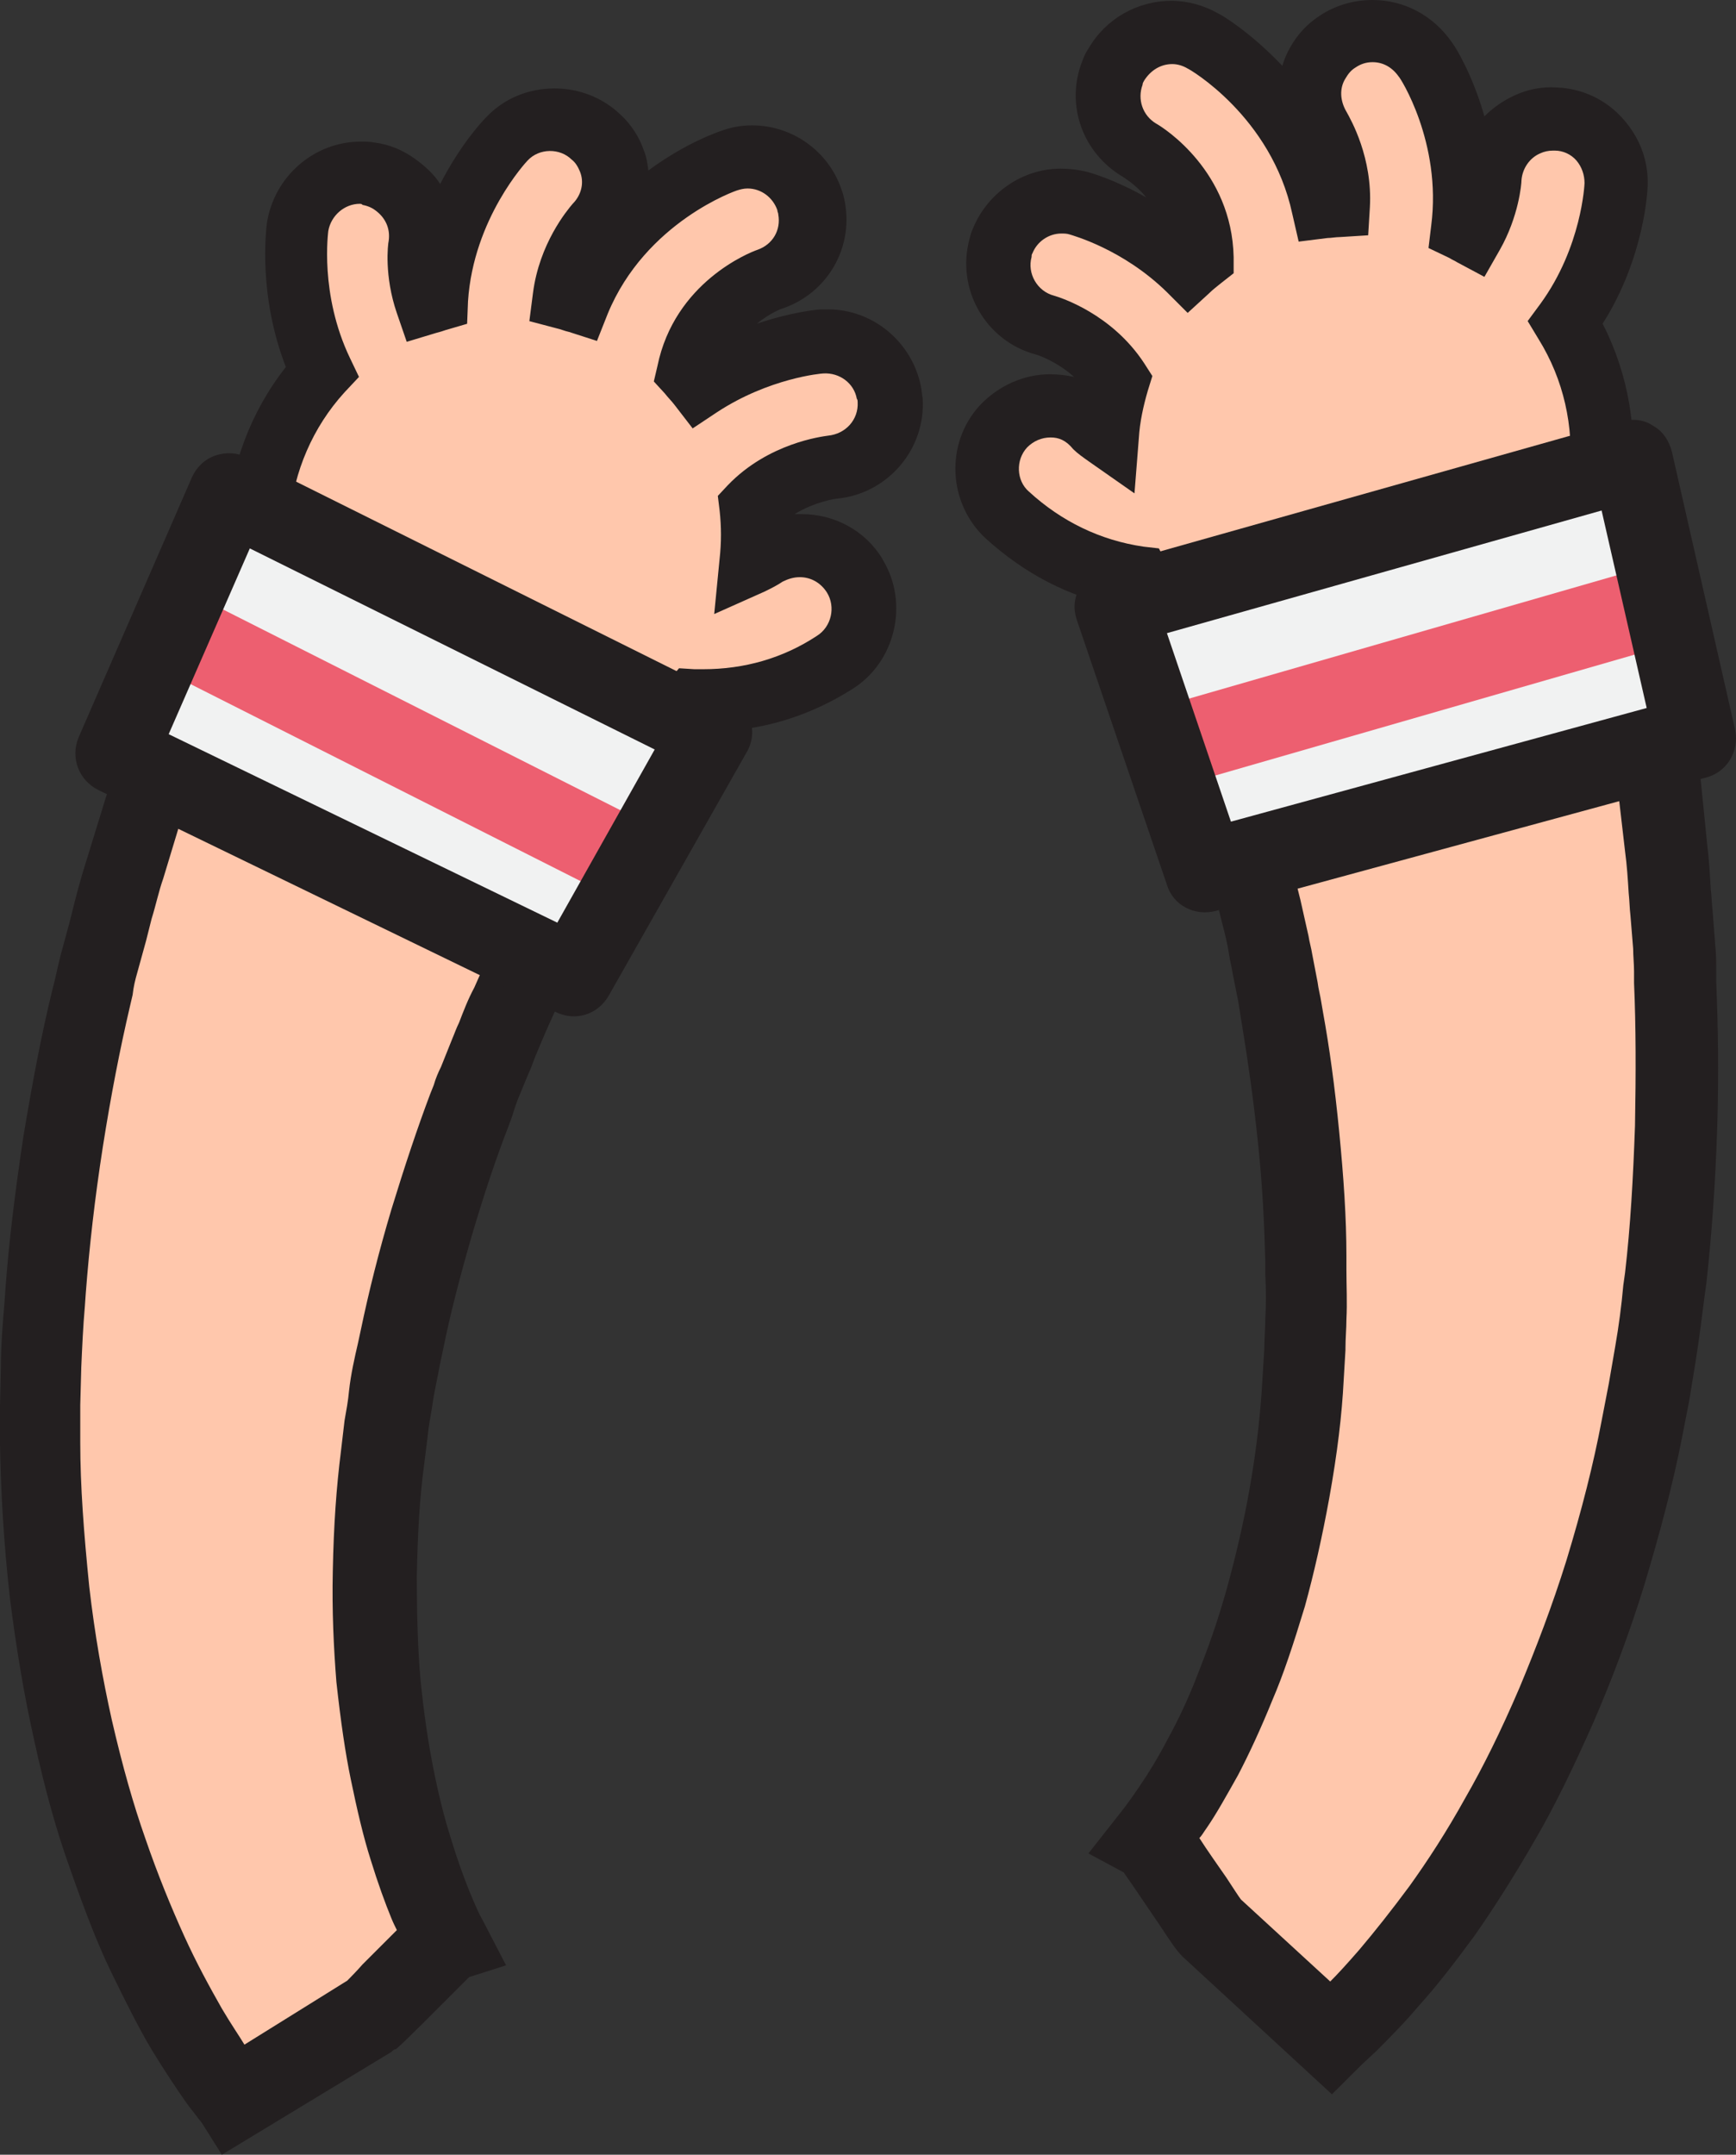 <?xml version="1.0" encoding="utf-8"?>
<!-- Generator: Adobe Illustrator 16.0.0, SVG Export Plug-In . SVG Version: 6.00 Build 0)  -->
<!DOCTYPE svg PUBLIC "-//W3C//DTD SVG 1.1//EN" "http://www.w3.org/Graphics/SVG/1.1/DTD/svg11.dtd">
<svg version="1.1" id="Warstwa_1" xmlns="http://www.w3.org/2000/svg" xmlns:xlink="http://www.w3.org/1999/xlink" x="0px" y="0px"
	 width="25.524px" height="31.676px" viewBox="0 0 25.524 31.676" enable-background="new 0 0 25.524 31.676" xml:space="preserve">
<rect x="0" y="0" width="25.524" height="31.676" fill="#333333" stroke="none"/>
<g>
	<g>
		<path fill="#FFC7AC" d="M4.375,3.328C4.362,3.395,4.229,4.402,4.733,5.463C3.673,6.63,3.46,8.406,4.322,9.812
			c1.048,1.724,3.289,2.268,5.012,1.22c0.332-0.198,0.623-0.45,0.862-0.729c0.61,0.026,1.339-0.093,2.068-0.558
			c0.438-0.265,0.57-0.835,0.305-1.272V8.459c-0.279-0.438-0.849-0.57-1.273-0.292c-0.066,0.04-0.146,0.08-0.212,0.12
			c0.027-0.266,0.027-0.544-0.013-0.81c0.491-0.503,1.141-0.583,1.18-0.583C12.755,6.854,13.14,6.417,13.1,5.9
			c0-0.04-0.013-0.08-0.013-0.119c-0.093-0.451-0.504-0.782-0.981-0.743c-0.053,0-0.928,0.08-1.776,0.65
			c-0.053-0.066-0.106-0.133-0.159-0.199c0.212-0.994,1.127-1.353,1.18-1.366c0.438-0.146,0.689-0.597,0.61-1.034
			c-0.013-0.039-0.027-0.093-0.04-0.132c-0.159-0.491-0.689-0.743-1.18-0.584c-0.066,0.026-1.551,0.544-2.188,2.082
			C8.486,4.429,8.406,4.415,8.34,4.389c0.08-0.61,0.451-1.034,0.478-1.061c0.252-0.266,0.318-0.637,0.199-0.955
			C8.963,2.241,8.897,2.121,8.791,2.016C8.419,1.657,7.836,1.671,7.478,2.042c-0.053,0.053-0.915,0.981-0.994,2.36
			C6.431,4.415,6.391,4.429,6.338,4.441C6.192,4.004,6.232,3.633,6.232,3.593c0.053-0.357-0.106-0.689-0.385-0.888
			C5.728,2.625,5.595,2.572,5.45,2.546C4.919,2.479,4.455,2.824,4.375,3.328z"/>
		<path fill="#231F20" d="M7.438,12.039c-1.445,0-2.758-0.742-3.514-1.976C3.036,8.605,3.156,6.723,4.203,5.396
			C3.792,4.336,3.912,3.381,3.925,3.275c0.106-0.677,0.689-1.193,1.379-1.193c0.066,0,0.133,0,0.199,0.013
			c0.212,0.026,0.411,0.106,0.597,0.239c0.146,0.105,0.279,0.225,0.372,0.371c0.292-0.57,0.61-0.915,0.676-0.981
			C7.412,1.445,7.77,1.3,8.154,1.3c0.358,0,0.703,0.132,0.968,0.384c0.159,0.146,0.278,0.332,0.345,0.53
			c0.04,0.093,0.053,0.199,0.066,0.292c0.557-0.411,1.034-0.57,1.074-0.583c0.146-0.054,0.292-0.08,0.451-0.08
			c0.597,0,1.127,0.385,1.313,0.941c0.027,0.066,0.04,0.133,0.053,0.199c0.119,0.676-0.265,1.326-0.915,1.551
			c-0.013,0-0.186,0.066-0.384,0.226c0.504-0.172,0.901-0.212,0.955-0.212c0.04,0,0.066,0,0.093,0c0.663,0,1.233,0.478,1.366,1.127
			c0.013,0.053,0.013,0.119,0.026,0.173c0.053,0.755-0.517,1.418-1.273,1.484l0,0c0,0-0.305,0.04-0.61,0.226c0.04,0,0.066,0,0.106,0
			c0.477,0,0.928,0.238,1.18,0.649l0.014,0.027c0.384,0.636,0.186,1.498-0.451,1.896c-0.649,0.411-1.366,0.623-2.108,0.623
			c-0.239,0.252-0.517,0.478-0.822,0.65C8.923,11.827,8.194,12.039,7.438,12.039z M5.291,2.996c-0.226,0-0.424,0.173-0.464,0.398
			c0,0.013-0.132,0.928,0.318,1.869l0.133,0.278L5.065,5.768C4.124,6.802,3.978,8.366,4.707,9.573
			c0.583,0.954,1.604,1.524,2.718,1.524c0.583,0,1.153-0.159,1.657-0.464c0.278-0.172,0.53-0.385,0.756-0.637l0.146-0.172
			l0.225,0.014c0.04,0,0.08,0,0.133,0c0.597,0,1.167-0.159,1.67-0.491c0.212-0.133,0.278-0.424,0.146-0.637
			c-0.093-0.146-0.239-0.225-0.398-0.225c-0.093,0-0.172,0.026-0.252,0.065c-0.08,0.054-0.159,0.094-0.265,0.146l-0.742,0.331
			l0.079-0.809c0.027-0.238,0.027-0.478,0-0.716l-0.026-0.212L10.7,7.134c0.597-0.623,1.392-0.717,1.472-0.729
			c0.265-0.026,0.451-0.238,0.438-0.491c0-0.013,0-0.039-0.013-0.053c-0.04-0.226-0.252-0.385-0.491-0.371
			c-0.026,0-0.795,0.066-1.564,0.57l-0.358,0.238L9.918,5.953C9.878,5.9,9.825,5.848,9.772,5.781L9.613,5.608l0.053-0.226
			c0.252-1.232,1.353-1.67,1.472-1.71c0.226-0.08,0.345-0.292,0.305-0.518c0-0.026-0.014-0.039-0.014-0.065
			c-0.066-0.187-0.238-0.318-0.438-0.318c-0.053,0-0.106,0.013-0.146,0.026c-0.013,0-1.353,0.464-1.91,1.816L8.777,5.012L8.367,4.88
			C8.3,4.866,8.247,4.84,8.181,4.826L7.783,4.721L7.836,4.31C7.929,3.58,8.34,3.09,8.419,2.997C8.552,2.864,8.592,2.679,8.526,2.52
			c-0.027-0.066-0.066-0.133-0.12-0.173C8.234,2.175,7.929,2.175,7.757,2.36C7.743,2.374,6.961,3.209,6.881,4.429L6.868,4.76
			L6.55,4.853c-0.04,0.014-0.08,0.027-0.133,0.04L5.98,5.025L5.834,4.601C5.648,4.058,5.702,3.594,5.715,3.54
			c0.026-0.186-0.053-0.345-0.199-0.45C5.463,3.05,5.396,3.023,5.317,3.01C5.343,3.01,5.317,2.996,5.291,2.996z"/>
	</g>
	<g>
		<path fill="#FFC7AC" d="M5.489,29.581l1.074-1.087l0,0c0,0,0-0.014-0.014-0.014c-0.013-0.014-0.013-0.04-0.026-0.053
			c-0.04-0.093-0.119-0.239-0.212-0.451s-0.186-0.49-0.292-0.809c-0.106-0.318-0.199-0.703-0.278-1.114
			c-0.093-0.41-0.146-0.875-0.199-1.365c-0.04-0.49-0.066-1.021-0.053-1.564c0.013-0.544,0.04-1.114,0.12-1.697
			c0.013-0.146,0.04-0.292,0.053-0.438c0.026-0.146,0.053-0.292,0.066-0.438c0.04-0.292,0.106-0.583,0.159-0.875
			c0.119-0.584,0.278-1.167,0.438-1.737c0.172-0.57,0.358-1.127,0.557-1.657c0.053-0.133,0.093-0.266,0.146-0.397
			c0.053-0.133,0.106-0.266,0.159-0.385c0.106-0.252,0.199-0.504,0.318-0.742c0.106-0.239,0.212-0.478,0.318-0.703
			c0.106-0.226,0.212-0.438,0.318-0.649c0.106-0.213,0.199-0.411,0.292-0.597c0.106-0.186,0.199-0.358,0.279-0.53
			c0.093-0.159,0.172-0.318,0.252-0.465c0.08-0.146,0.159-0.265,0.225-0.384c0.265-0.464,0.424-0.743,0.424-0.743L3.673,7.65
			c0,0-0.146,0.332-0.385,0.915C3.222,8.711,3.156,8.87,3.089,9.043C3.023,9.229,2.943,9.414,2.864,9.626
			c-0.079,0.213-0.159,0.425-0.251,0.663c-0.093,0.238-0.173,0.478-0.252,0.742c-0.093,0.266-0.186,0.531-0.266,0.81
			c-0.079,0.278-0.172,0.57-0.265,0.875c-0.093,0.291-0.172,0.623-0.252,0.941c-0.04,0.159-0.08,0.318-0.132,0.49
			c-0.04,0.159-0.08,0.332-0.119,0.504c-0.159,0.677-0.292,1.379-0.411,2.095c-0.12,0.716-0.199,1.459-0.265,2.201
			c-0.027,0.371-0.053,0.743-0.066,1.127c0,0.186-0.013,0.371-0.013,0.558c0,0.186,0,0.371,0,0.557c0,0.742,0.066,1.472,0.132,2.188
			c0.08,0.703,0.199,1.393,0.345,2.028c0.146,0.65,0.318,1.247,0.504,1.804s0.385,1.047,0.597,1.485
			c0.199,0.438,0.398,0.809,0.583,1.127c0.186,0.305,0.345,0.557,0.464,0.729c0.066,0.093,0.133,0.173,0.159,0.226
			c0.053,0.08,0.053,0.08,0.066,0.08L5.489,29.581z"/>
		<path fill="#231F20" d="M3.262,31.676L2.97,31.212c-0.013-0.014-0.027-0.04-0.053-0.066c-0.026-0.039-0.08-0.105-0.132-0.172
			l-0.04-0.054c-0.159-0.225-0.332-0.49-0.504-0.769c-0.199-0.332-0.397-0.729-0.61-1.167c-0.212-0.438-0.411-0.968-0.61-1.538
			c-0.186-0.517-0.358-1.127-0.517-1.856c-0.146-0.649-0.265-1.353-0.358-2.095C0.053,22.673,0.013,21.931,0,21.241v-0.57
			l0.013-0.57c0-0.317,0.027-0.649,0.053-0.954l0.013-0.186c0.053-0.729,0.146-1.459,0.265-2.254
			c0.133-0.796,0.265-1.499,0.424-2.148l0.04-0.159c0.027-0.119,0.053-0.238,0.08-0.345l0.133-0.49
			c0.026-0.106,0.053-0.213,0.08-0.318c0.053-0.212,0.119-0.438,0.186-0.649l0.265-0.862c0.066-0.199,0.12-0.385,0.186-0.557
			c0.027-0.093,0.066-0.173,0.093-0.266c0.027-0.093,0.053-0.159,0.08-0.238c0.066-0.186,0.12-0.358,0.186-0.518l0.518-1.353
			l0.795-1.896l7.067,3.606l-0.968,1.657l-0.53,0.981c-0.053,0.105-0.12,0.226-0.172,0.345c-0.04,0.079-0.08,0.146-0.12,0.226
			c-0.026,0.066-0.066,0.146-0.106,0.225c-0.066,0.133-0.132,0.266-0.186,0.398l-0.318,0.702c-0.066,0.146-0.132,0.306-0.199,0.465
			c-0.04,0.093-0.066,0.186-0.106,0.265l-0.159,0.385c-0.026,0.066-0.053,0.146-0.08,0.238l-0.053,0.146
			c-0.186,0.477-0.358,0.994-0.543,1.617c-0.172,0.597-0.318,1.153-0.424,1.684l-0.04,0.186c-0.04,0.226-0.093,0.438-0.12,0.65
			c-0.026,0.159-0.053,0.291-0.066,0.438l-0.053,0.424c-0.066,0.491-0.093,1.008-0.106,1.631c0,0.53,0.014,1.048,0.053,1.498
			c0.053,0.544,0.119,0.955,0.186,1.3c0.08,0.411,0.172,0.77,0.265,1.061c0.093,0.306,0.186,0.558,0.265,0.756
			c0.093,0.226,0.159,0.371,0.186,0.411l0.358,0.689l-0.544,0.173c-0.159,0.159-0.503,0.504-0.689,0.689
			C6.02,29.939,5.9,30.059,5.821,30.125l0,0H5.808c-0.026,0.013-0.04,0.026-0.053,0.04L3.262,31.676z M1.18,20.657v0.544
			c0,0.649,0.053,1.339,0.132,2.122c0.08,0.702,0.199,1.365,0.332,1.962c0.159,0.689,0.318,1.246,0.491,1.737
			c0.186,0.543,0.384,1.021,0.57,1.432c0.186,0.411,0.384,0.769,0.557,1.074c0.133,0.226,0.252,0.397,0.332,0.53l1.512-0.941
			c0.053-0.054,0.132-0.133,0.225-0.239c0.212-0.212,0.372-0.371,0.504-0.504c-0.026-0.053-0.053-0.105-0.08-0.172
			c-0.093-0.226-0.199-0.517-0.305-0.861c-0.106-0.332-0.199-0.729-0.292-1.181c-0.08-0.385-0.146-0.835-0.212-1.432
			c-0.04-0.504-0.066-1.048-0.053-1.631c0.013-0.677,0.053-1.233,0.12-1.764l0.053-0.451c0.026-0.146,0.053-0.291,0.066-0.438
			c0.026-0.238,0.08-0.477,0.132-0.702l0.04-0.186c0.119-0.57,0.265-1.153,0.451-1.777c0.199-0.649,0.385-1.206,0.57-1.696
			l0.053-0.133c0.026-0.093,0.066-0.186,0.106-0.266l0.159-0.397c0.04-0.093,0.066-0.173,0.106-0.252
			c0.066-0.172,0.132-0.345,0.225-0.518l0.305-0.689c0.066-0.159,0.146-0.305,0.212-0.438c0.04-0.079,0.079-0.146,0.106-0.225
			c0.04-0.08,0.08-0.159,0.106-0.226c0.066-0.133,0.133-0.266,0.199-0.385l0.544-1.008l0.332-0.583l-4.8-2.453L3.646,9.308
			l-0.464,1.233c-0.053,0.146-0.106,0.318-0.172,0.478c-0.026,0.079-0.053,0.159-0.08,0.238c-0.026,0.08-0.066,0.173-0.093,0.266
			c-0.053,0.172-0.119,0.345-0.172,0.517L2.4,12.915c-0.066,0.186-0.106,0.384-0.172,0.596c-0.026,0.106-0.053,0.213-0.08,0.318
			l-0.132,0.478c-0.027,0.093-0.053,0.199-0.066,0.318l-0.04,0.172c-0.146,0.624-0.278,1.3-0.397,2.056
			c-0.12,0.769-0.199,1.472-0.252,2.161l-0.013,0.186c-0.027,0.305-0.04,0.61-0.053,0.901L1.18,20.657z"/>
	</g>
	<g>
		<polygon fill="#F1F2F2" points="8.446,14.347 10.461,10.767 3.395,7.253 1.724,11.085 		"/>
		
			<rect x="2.098" y="10.381" transform="matrix(-0.893 -0.451 0.451 -0.893 6.289 23.453)" fill="#ED5F70" width="7.677" height="1.194"/>
		<path fill="#231F20" d="M10.886,10.355c0.066,0.066,0.119,0.146,0.146,0.238c0.053,0.159,0.026,0.332-0.053,0.464l-2.029,3.58
			c-0.159,0.278-0.49,0.385-0.782,0.239l-6.722-3.262c-0.292-0.146-0.411-0.478-0.292-0.77l1.67-3.832
			C2.891,6.868,3.01,6.749,3.169,6.696c0.159-0.054,0.318-0.04,0.464,0.026l7.081,3.526C10.793,10.263,10.846,10.303,10.886,10.355z
			 M8.194,13.564l1.432-2.546L3.673,8.062l-1.193,2.731L8.194,13.564z"/>
	</g>
</g>
<g>
	<g>
		<path fill="#FFC7AC" d="M23.748,2.731c0,0.066-0.053,1.087-0.743,2.028c0.822,1.339,0.716,3.129-0.397,4.35
			c-1.353,1.498-3.66,1.617-5.158,0.265c-0.291-0.265-0.53-0.557-0.716-0.875c-0.61-0.093-1.3-0.345-1.936-0.928
			c-0.372-0.346-0.397-0.929-0.054-1.3c0,0,0,0,0.014-0.014c0.345-0.371,0.941-0.397,1.313-0.053
			c0.066,0.053,0.119,0.106,0.186,0.146c0.027-0.265,0.08-0.543,0.16-0.795c-0.385-0.584-1.008-0.782-1.062-0.796
			c-0.491-0.133-0.782-0.636-0.649-1.127c0.014-0.04,0.026-0.079,0.039-0.106c0.173-0.424,0.637-0.676,1.102-0.557
			c0.053,0.014,0.9,0.239,1.631,0.968c0.066-0.053,0.133-0.105,0.198-0.159c-0.013-1.008-0.862-1.538-0.901-1.564
			c-0.398-0.225-0.57-0.716-0.411-1.127c0.013-0.039,0.04-0.079,0.066-0.133c0.252-0.45,0.821-0.609,1.259-0.357
			c0.066,0.04,1.42,0.822,1.764,2.453c0.066-0.014,0.146-0.014,0.227-0.027c0.039-0.609-0.252-1.087-0.266-1.127
			c-0.199-0.305-0.186-0.676-0.027-0.968c0.066-0.119,0.173-0.226,0.293-0.305c0.424-0.278,1.007-0.159,1.285,0.266
			c0.04,0.053,0.729,1.127,0.544,2.506c0.04,0.026,0.093,0.039,0.133,0.066c0.226-0.398,0.251-0.782,0.265-0.81
			c0.014-0.357,0.238-0.662,0.544-0.795c0.132-0.054,0.265-0.08,0.411-0.08C23.376,1.79,23.773,2.214,23.748,2.731z"/>
		<path fill="#231F20" d="M19.902,10.779c-1.021,0-2.002-0.371-2.758-1.061c-0.266-0.238-0.49-0.504-0.689-0.796
			c-0.742-0.146-1.393-0.49-1.963-1.007c-0.557-0.518-0.596-1.393-0.092-1.949l0.013-0.014c0.265-0.278,0.637-0.45,1.021-0.45
			c0.12,0,0.239,0.013,0.358,0.039c-0.265-0.238-0.557-0.331-0.569-0.331c-0.73-0.199-1.168-0.955-0.969-1.697
			c0.014-0.053,0.027-0.106,0.053-0.159c0.213-0.518,0.729-0.875,1.287-0.875c0.119,0,0.238,0.013,0.357,0.04
			c0.066,0.013,0.438,0.119,0.902,0.384c-0.16-0.198-0.332-0.291-0.346-0.305c-0.583-0.345-0.848-1.048-0.596-1.697
			c0.025-0.066,0.053-0.133,0.092-0.186c0.252-0.438,0.717-0.703,1.221-0.703c0.238,0,0.477,0.066,0.689,0.187
			c0.039,0.013,0.477,0.278,0.941,0.769c0.025-0.093,0.066-0.186,0.119-0.278c0.105-0.186,0.252-0.345,0.438-0.464
			C19.636,0.079,19.902,0,20.18,0c0.478,0,0.901,0.238,1.167,0.623c0.053,0.066,0.305,0.478,0.478,1.087
			c0.119-0.119,0.265-0.225,0.438-0.305c0.198-0.093,0.411-0.133,0.623-0.119c0.371,0.014,0.716,0.172,0.968,0.451
			c0.252,0.278,0.385,0.623,0.371,0.994c0,0.04-0.039,1.047-0.662,2.028c0.769,1.498,0.543,3.368-0.598,4.641
			C22.169,10.289,21.056,10.779,19.902,10.779z M15.447,6.431c-0.133,0-0.252,0.053-0.345,0.146
			c-0.173,0.186-0.159,0.491,0.026,0.65c0.478,0.438,1.048,0.716,1.684,0.809l0.227,0.026l0.105,0.199
			c0.159,0.278,0.371,0.543,0.623,0.756c0.584,0.53,1.34,0.821,2.135,0.821c0.902,0,1.764-0.384,2.373-1.047
			c0.941-1.048,1.088-2.612,0.346-3.806l-0.16-0.265l0.186-0.252c0.61-0.836,0.65-1.764,0.65-1.777c0-0.119-0.04-0.238-0.119-0.331
			c-0.08-0.093-0.199-0.146-0.318-0.146h-0.027c-0.065,0-0.132,0.014-0.186,0.04c-0.158,0.066-0.265,0.226-0.277,0.397
			c0,0.054-0.04,0.531-0.318,1.021L21.825,4.07l-0.397-0.212c-0.04-0.026-0.08-0.04-0.119-0.066l-0.306-0.146l0.04-0.332
			c0.158-1.22-0.465-2.188-0.478-2.188c-0.093-0.133-0.226-0.212-0.384-0.212c-0.094,0-0.174,0.026-0.252,0.079
			c-0.066,0.04-0.107,0.093-0.146,0.159c-0.093,0.146-0.08,0.332,0.014,0.491c0.066,0.119,0.385,0.676,0.344,1.405l-0.025,0.411
			l-0.412,0.026c-0.066,0-0.133,0.014-0.186,0.014l-0.424,0.053L19,3.143c-0.306-1.432-1.524-2.135-1.538-2.135
			c-0.066-0.04-0.146-0.066-0.226-0.066c-0.173,0-0.317,0.093-0.411,0.238c-0.014,0.027-0.026,0.04-0.026,0.066
			c-0.079,0.213,0,0.451,0.198,0.57c0.12,0.066,1.114,0.703,1.141,1.963v0.238l-0.186,0.146c-0.066,0.054-0.119,0.093-0.172,0.146
			l-0.318,0.291l-0.305-0.305c-0.65-0.637-1.393-0.835-1.432-0.849c-0.041-0.013-0.08-0.013-0.12-0.013
			c-0.186,0-0.358,0.119-0.425,0.291c-0.013,0.014-0.013,0.04-0.013,0.054c-0.066,0.238,0.079,0.503,0.331,0.569
			c0.094,0.027,0.85,0.266,1.326,0.995l0.119,0.186l-0.066,0.212c-0.066,0.226-0.119,0.464-0.133,0.703L16.68,7.253l-0.663-0.464
			c-0.093-0.066-0.172-0.12-0.238-0.186C15.672,6.471,15.566,6.431,15.447,6.431z"/>
	</g>
	<g>
		<path fill="#FFC7AC" d="M17.794,28.321c0,0-0.85-1.272-0.862-1.26l0,0l0.013-0.013c0.014-0.014,0.027-0.026,0.04-0.054
			c0.066-0.079,0.159-0.212,0.292-0.41c0.133-0.187,0.278-0.438,0.438-0.743c0.159-0.292,0.318-0.649,0.477-1.047
			c0.16-0.398,0.306-0.836,0.451-1.313c0.133-0.477,0.252-0.994,0.346-1.524c0.092-0.544,0.158-1.101,0.198-1.684
			c0.013-0.146,0.013-0.292,0.026-0.438c0-0.146,0.014-0.292,0.014-0.438c0.014-0.292,0-0.597,0-0.889
			c-0.014-0.597-0.053-1.193-0.106-1.776c-0.066-0.584-0.132-1.167-0.239-1.725c-0.025-0.146-0.039-0.278-0.065-0.41
			c-0.026-0.133-0.054-0.279-0.079-0.411c-0.054-0.266-0.107-0.53-0.173-0.782c-0.066-0.252-0.12-0.504-0.187-0.743
			c-0.053-0.238-0.132-0.478-0.186-0.689c-0.066-0.226-0.119-0.438-0.186-0.636c-0.066-0.199-0.119-0.398-0.186-0.57
			c-0.053-0.186-0.105-0.345-0.158-0.504c-0.054-0.159-0.106-0.292-0.146-0.425c-0.186-0.517-0.278-0.809-0.278-0.809l6.392-1.883
			c0,0,0.079,0.358,0.211,0.968c0.027,0.159,0.066,0.332,0.106,0.518s0.066,0.397,0.106,0.609c0.039,0.213,0.08,0.451,0.119,0.689
			c0.04,0.239,0.08,0.504,0.119,0.782c0.04,0.266,0.08,0.544,0.119,0.849c0.027,0.292,0.066,0.597,0.094,0.915
			c0.039,0.305,0.053,0.637,0.079,0.968c0.013,0.159,0.026,0.332,0.04,0.504c0.013,0.173,0.013,0.345,0.026,0.518
			c0.026,0.689,0.026,1.405,0.013,2.135c-0.026,0.729-0.066,1.472-0.158,2.214c-0.041,0.371-0.08,0.742-0.146,1.114
			c-0.026,0.186-0.053,0.371-0.093,0.557s-0.066,0.371-0.106,0.544c-0.146,0.729-0.331,1.444-0.543,2.121
			c-0.213,0.676-0.451,1.326-0.717,1.936c-0.265,0.61-0.543,1.167-0.835,1.671s-0.569,0.955-0.862,1.353
			c-0.277,0.397-0.543,0.729-0.781,0.994c-0.239,0.266-0.438,0.478-0.598,0.623c-0.092,0.08-0.158,0.146-0.198,0.186
			c-0.066,0.066-0.066,0.066-0.079,0.066L17.794,28.321z"/>
		<path fill="#231F20" d="M19.583,30.788l-2.201-2.029l0,0c-0.092-0.093-0.186-0.238-0.318-0.438
			c-0.146-0.212-0.41-0.609-0.543-0.795l-0.518-0.279l0.49-0.623c0.041-0.053,0.133-0.172,0.266-0.371
			c0.119-0.172,0.266-0.411,0.411-0.689c0.146-0.265,0.306-0.597,0.451-0.981c0.132-0.331,0.278-0.729,0.425-1.259
			c0.119-0.438,0.238-0.929,0.33-1.459c0.107-0.61,0.16-1.127,0.187-1.617l0.026-0.425c0-0.146,0.014-0.292,0.014-0.424
			c0.013-0.226,0.013-0.438,0-0.663v-0.199c-0.014-0.53-0.04-1.101-0.106-1.724c-0.066-0.637-0.146-1.193-0.226-1.684l-0.026-0.159
			c-0.013-0.08-0.026-0.173-0.04-0.252l-0.08-0.398c-0.013-0.093-0.039-0.186-0.053-0.278c-0.025-0.172-0.066-0.331-0.105-0.478
			l-0.186-0.755c-0.04-0.146-0.08-0.292-0.119-0.425c-0.027-0.079-0.054-0.172-0.066-0.252c-0.027-0.079-0.04-0.159-0.066-0.238
			c-0.04-0.133-0.066-0.252-0.106-0.371l-0.331-1.062l-0.637-1.816l7.624-2.24l0.45,2.135l0.239,1.299
			c0.026,0.173,0.054,0.358,0.079,0.544c0.014,0.079,0.027,0.159,0.04,0.252c0.014,0.093,0.026,0.186,0.04,0.278
			c0.026,0.186,0.053,0.385,0.08,0.583l0.092,0.915c0.027,0.212,0.04,0.438,0.053,0.663c0.014,0.106,0.014,0.212,0.027,0.318
			l0.039,0.504c0.014,0.133,0.014,0.252,0.014,0.371v0.159c0.027,0.649,0.04,1.365,0.014,2.175c-0.027,0.809-0.08,1.551-0.159,2.267
			l-0.026,0.186c-0.04,0.318-0.08,0.637-0.133,0.969l-0.093,0.569l-0.106,0.544c-0.133,0.677-0.318,1.379-0.557,2.175
			c-0.226,0.729-0.478,1.392-0.742,2.002c-0.305,0.689-0.584,1.26-0.862,1.736c-0.305,0.531-0.61,1.008-0.888,1.406
			c-0.292,0.397-0.557,0.742-0.822,1.034c-0.213,0.252-0.438,0.478-0.623,0.663l-0.213,0.198c-0.026,0.026-0.053,0.054-0.066,0.066
			L19.583,30.788z M18.245,27.924l1.313,1.206c0.106-0.105,0.252-0.265,0.425-0.464c0.225-0.265,0.477-0.583,0.742-0.941
			c0.266-0.371,0.543-0.795,0.822-1.299c0.252-0.438,0.517-0.968,0.795-1.618c0.238-0.57,0.478-1.193,0.689-1.869
			c0.226-0.743,0.398-1.419,0.518-2.056l0.105-0.543l0.094-0.544c0.053-0.305,0.092-0.597,0.119-0.901l0.026-0.186
			c0.079-0.677,0.119-1.393,0.146-2.161c0.014-0.77,0.014-1.459-0.014-2.096V14.28c0-0.106-0.013-0.226-0.013-0.332l-0.04-0.49
			c-0.013-0.106-0.013-0.212-0.026-0.331c-0.013-0.213-0.026-0.411-0.053-0.61l-0.106-0.915c-0.014-0.186-0.053-0.357-0.066-0.544
			c-0.013-0.093-0.026-0.198-0.039-0.291c-0.014-0.08-0.027-0.159-0.04-0.252c-0.026-0.173-0.054-0.345-0.079-0.504l-0.266-1.432
			L23.15,7.862l-5.17,1.525l0.225,0.649l0.345,1.074c0.04,0.133,0.079,0.278,0.12,0.411c0.025,0.079,0.039,0.159,0.066,0.238
			c0.025,0.093,0.039,0.173,0.065,0.252c0.04,0.146,0.093,0.305,0.133,0.478l0.186,0.742c0.04,0.173,0.079,0.358,0.119,0.53
			c0.014,0.093,0.04,0.173,0.054,0.266l0.079,0.411c0.013,0.105,0.04,0.198,0.054,0.292l0.025,0.146
			c0.094,0.517,0.173,1.087,0.239,1.764c0.065,0.663,0.106,1.259,0.106,1.829v0.199c0,0.238,0.013,0.478,0,0.729
			c0,0.132-0.014,0.278-0.014,0.424v0.026l-0.026,0.438c-0.026,0.518-0.093,1.074-0.212,1.737c-0.106,0.583-0.227,1.114-0.358,1.591
			c-0.173,0.57-0.318,1.008-0.478,1.379c-0.172,0.425-0.345,0.796-0.504,1.101c-0.172,0.306-0.318,0.57-0.464,0.782
			c-0.04,0.054-0.066,0.106-0.106,0.146c0.119,0.186,0.279,0.411,0.398,0.583C18.138,27.765,18.205,27.871,18.245,27.924z"/>
	</g>
	<g>
		<polygon fill="#F1F2F2" points="17.714,12.809 16.388,8.91 24,6.762 24.914,10.846 		"/>
		
			<rect x="20.188" y="6.108" transform="matrix(-0.277 -0.961 0.961 -0.277 16.977 32.67)" fill="#ED5F70" width="1.193" height="7.676"/>
		<path fill="#231F20" d="M16.229,8.34l7.61-2.147c0.16-0.04,0.332-0.027,0.465,0.066c0.146,0.079,0.238,0.225,0.278,0.384
			l0.929,4.084c0.065,0.318-0.12,0.623-0.425,0.703l-7.213,1.962c-0.306,0.079-0.624-0.08-0.716-0.385l-1.326-3.897
			c-0.053-0.159-0.04-0.318,0.039-0.465c0.041-0.079,0.107-0.159,0.186-0.212C16.097,8.38,16.164,8.354,16.229,8.34z M24.211,10.408
			l-0.663-2.903l-6.391,1.803l0.941,2.771L24.211,10.408z"/>
	</g>
</g>
</svg>
